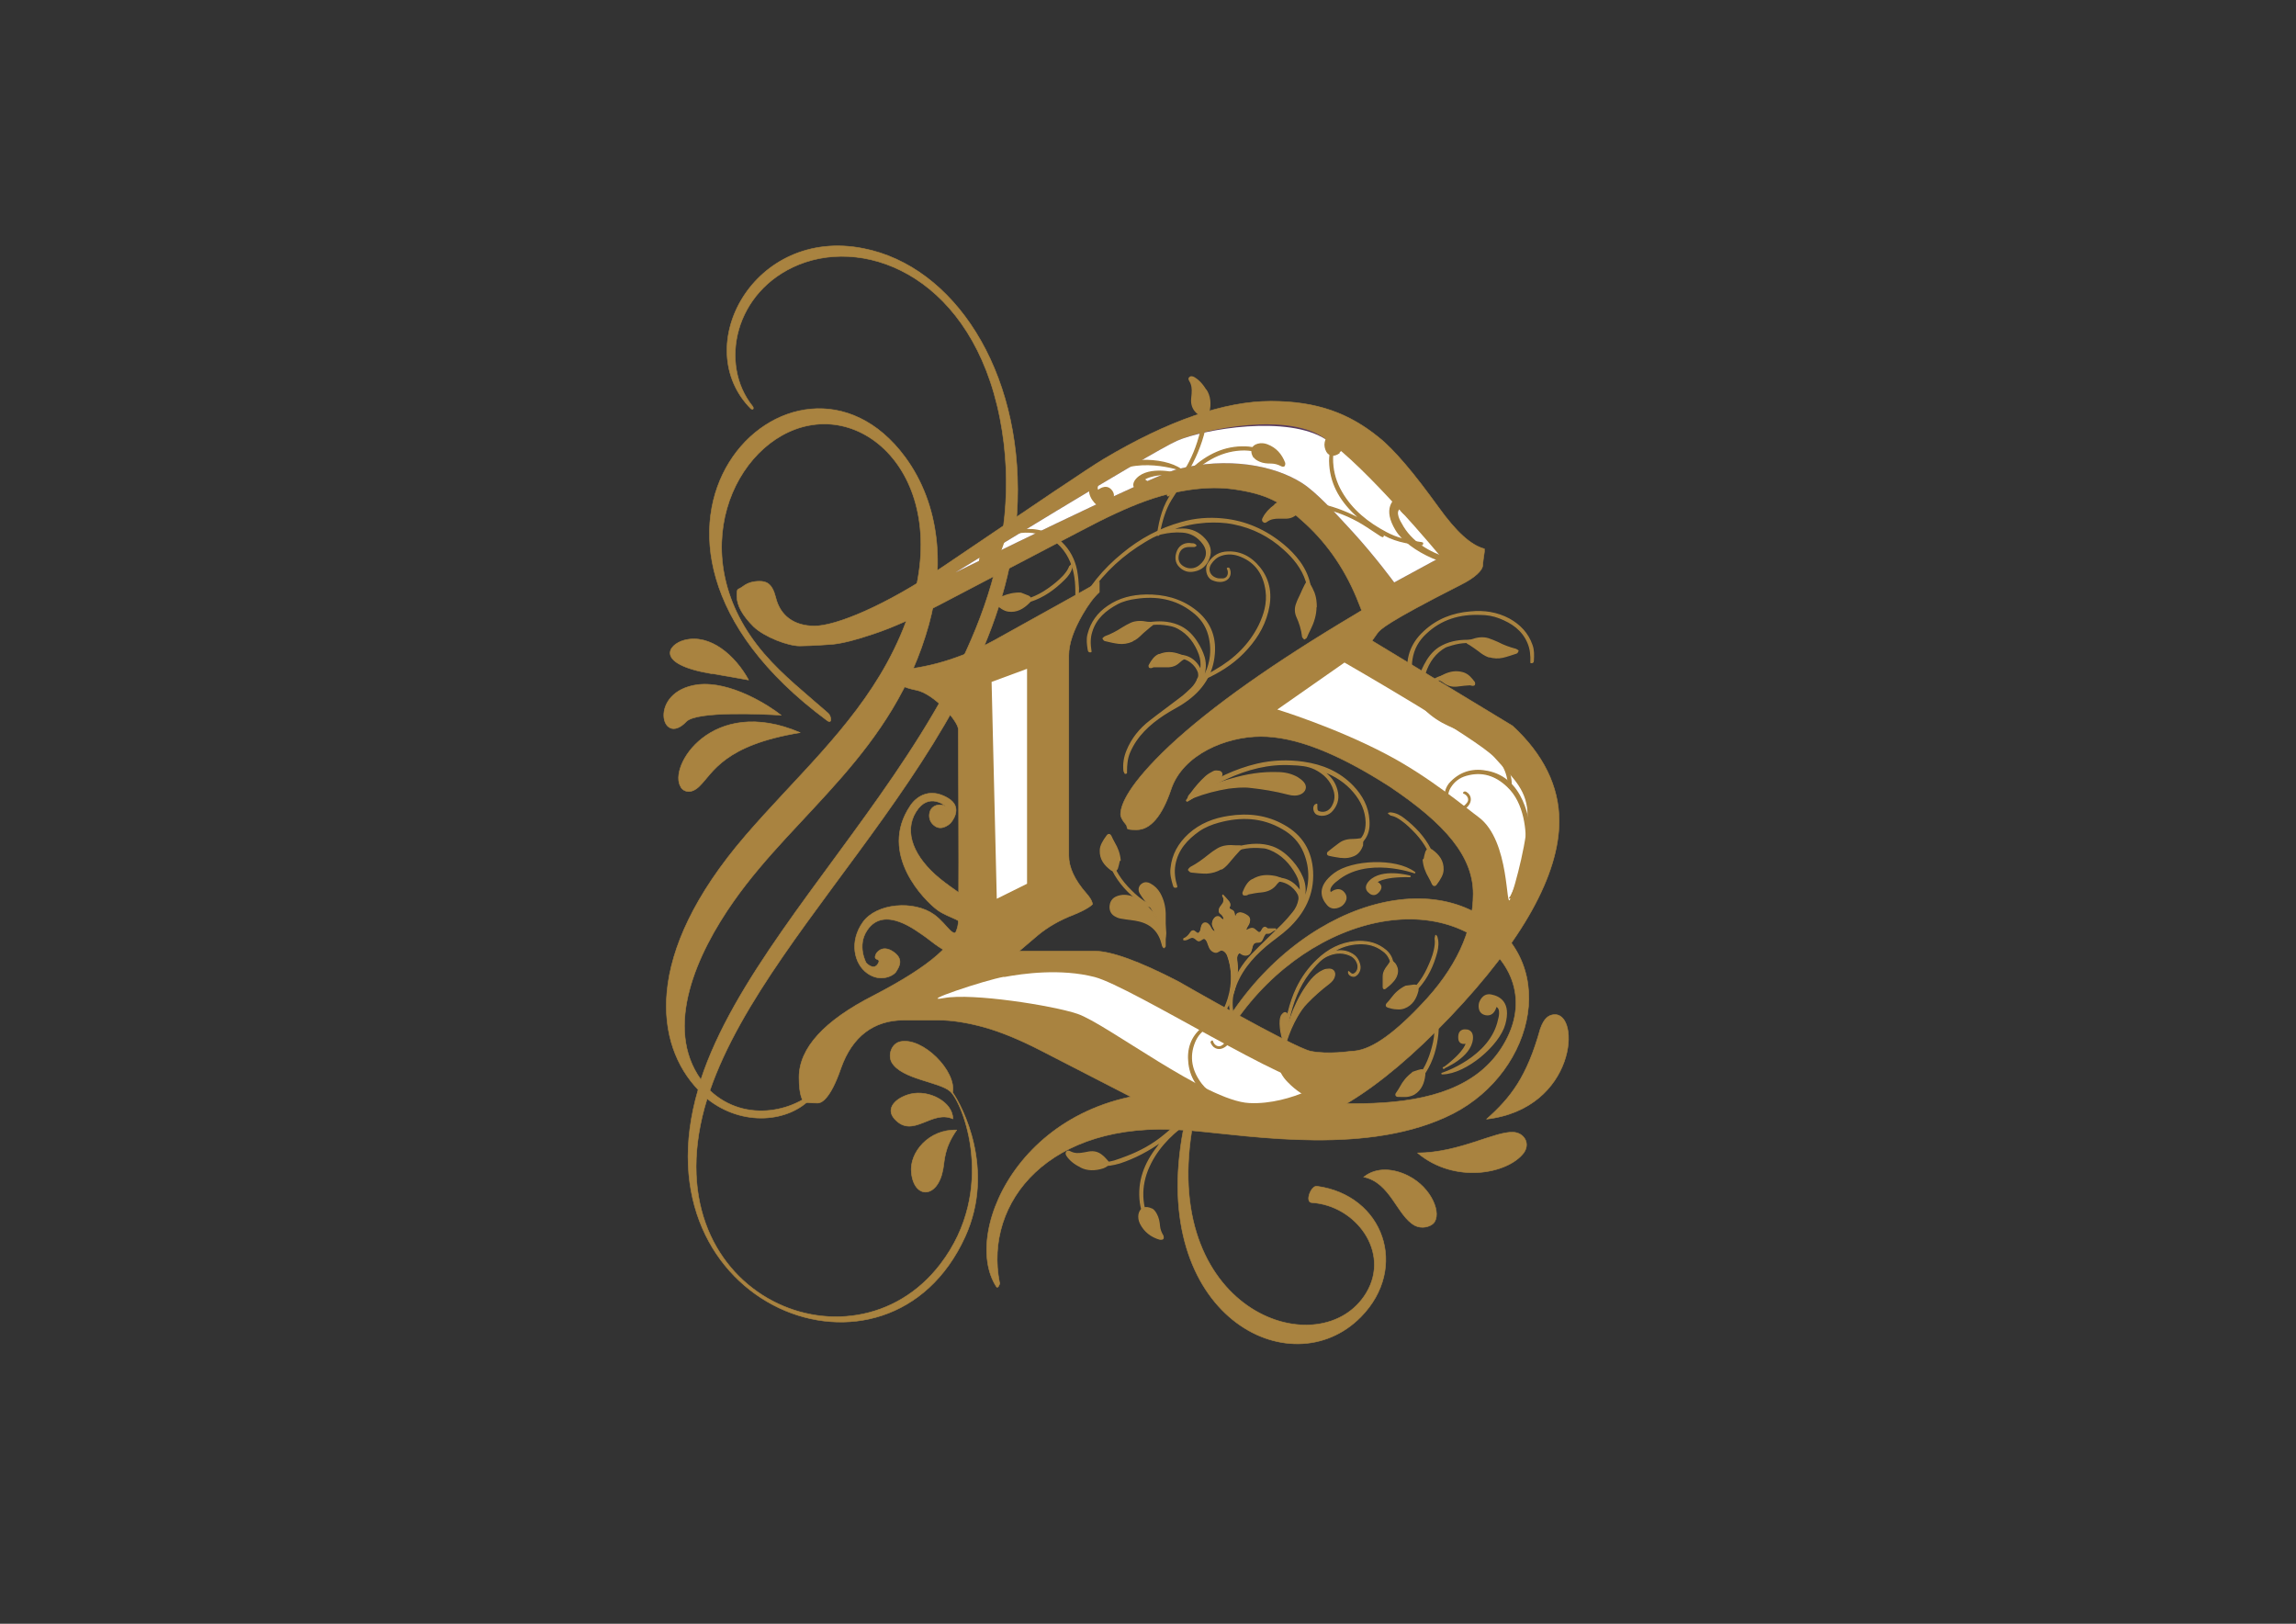 <svg xmlns="http://www.w3.org/2000/svg" id="Camada_1" version="1.1" viewBox="0 0 841.9 595.3">
  <rect x="0" y="0" width="841.9" height="595.3" fill="#333333" stroke="none"/>
  <!-- Generator: Adobe Illustrator 29.3.1, SVG Export Plug-In . SVG Version: 2.1.0 Build 151)  -->
  <defs>
    <style>
      .st0 {
        stroke-width: .5px;
      }

      .st0, .st1, .st2, .st3, .st4, .st5, .st6 {
        fill: #a98340;
        stroke: #a98340;
        stroke-linecap: round;
        stroke-linejoin: round;
      }

      .st7 {
        fill: #fff;
      }

      .st1 {
        stroke-width: .2px;
      }

      .st8 {
        fill: #583b5f;
      }

      .st2 {
        stroke-width: .7px;
      }

      .st3 {
        stroke-width: .6px;
      }

      .st4 {
        stroke-width: .5px;
      }

      .st5 {
        stroke-width: .4px;
      }

      .st6 {
        stroke-width: .6px;
      }
    </style>
  </defs>
  <g>
    <g>
      <path class="st1" d="M366.5,470.2c-5.8-29.5,18.2-59.5,67.4-55.9-12.9,68,39.4,94.6,65.1,68.5,17.7-18,8.3-44.6-16.1-47.9-2.2-.3-4.5,5.9-1.9,6,16.1,1,29,18.1,20,33.1-16.2,26.9-74.8,8-64-59.5,22.5,2,65.5,9.3,95.9-6.3,30.1-15.5,40.1-57.2,7.4-74-31.8-16.4-84.7,11-102.7,66.3-61.2-3.3-85.7,50.9-72.2,71.3.5.7,1.3-1.1,1.2-1.5ZM540.4,343.3c14.4,8.7,20.4,24,10.8,39.9-18.5,30.9-71.9,20.1-110.9,17.3,16.4-51,68.9-76.1,100.1-57.3Z"/>
      <path class="st1" d="M500,431.5c9.9,2,12.3,14.3,18.8,17.8,2.5,1.3,5.5.5,6.8-.8,3.2-3.3-.5-13-9.2-17.4-5.1-2.6-11.6-3.4-16.3.4Z"/>
      <path class="st1" d="M519.8,422.7c13.6,11.4,33,7.7,38.9,0,2.6-3.6,0-7.5-3.9-7.6-6.8-.3-19.7,7.5-35,7.6Z"/>
      <path class="st1" d="M564.8,377.2c-4.9,17.6-10.8,25.2-19.7,33.1,33-3.9,34.7-39.4,24.6-38.3-1.8.2-3.5,1.2-4.9,5.2Z"/>
    </g>
    <g>
      <path class="st1" d="M275.4,149.8c.7.7,1.1-.1.6-.8-12.5-15.5-6.7-42.4,16.9-52,25.7-10.4,63.8,5.5,73.8,56.5,19,97.3-86.1,170.4-109.7,242.3-13.7-19.1-1.6-46.1,12.1-65.5,23-32.7,58.5-54.4,71.5-101.4,5.7-20.7,4.3-43.6-8.7-61.3-40.2-54.5-122.2,27.3-28.7,96.5,2.1,1.6,1.6-1.6.5-2.6-8.1-7.1-16.5-13.7-23.5-21.8-30.8-35.8-11-78.4,16.3-83.7,28.9-5.7,58.6,32.4,28.8,87-13.3,24.3-34,42.5-51.9,63.3-38,44.1-33,76.9-17.4,93.2-23.3,79.6,69.7,115.8,97.9,53.9,11.2-24.6-1.1-48-4.6-52.9,1.5-7.8-11-20.4-19.2-18.6-3.2.7-4.6,4.9-3.1,7.6,3.6,6.2,17.5,7.1,21.4,10.6,4.6,4,17.4,36-3.6,63.4-32.8,42.8-107.7,10.6-85.5-60.7,12.8,10.3,30.2,8.8,38.5-.6,1.3-1.4,2.7-2.7,4-4.1.2-.2-.3-.8-.5-.6-8.5,10-27.9,14.7-41,2.3,22.3-64.7,110.1-130.4,112.8-216,1.5-48.1-23.3-86.2-56.5-92.7-40.2-8-63.9,36.1-41.2,58.8Z"/>
      <path class="st1" d="M249.7,288.7c1,1.5,3.7,2.6,6.8-.5,5-4.9,8.8-15,36.9-19.6-32.3-13.9-48.7,12.6-43.7,20Z"/>
      <path class="st1" d="M286.4,262.2c-4.4-3.5-18.5-12.6-30.5-11.2-18.4,2.4-13.5,23.4-4.2,13.5,4-3.9,28.2-2.7,34.8-2.3Z"/>
      <path class="st1" d="M260.9,246.9c11.5,2,11.8,2.1,13.6,2.4-4.8-8.8-14-17.1-23.6-14.6-6,1.6-10.9,8.8,10.1,12.3Z"/>
      <path class="st1" d="M349.4,410.2c0-6.2-8.8-10.8-15.6-9.1-5.2,1.3-9.3,5.2-5.8,9.1,6.7,7.5,13.6-3.5,21.4,0Z"/>
      <path class="st1" d="M334.2,430c1,9.7,9.7,9.5,11.6-1.4.6-3.1.3-7.6,5-14.3-10.2-.4-17.5,8.3-16.6,15.7Z"/>
    </g>
    <path class="st1" d="M451.9,414.6c-3.9,0-8.5-.7-13.6-2.2-5.3-1.5-11.2-3.9-17.8-7.3l-38.9-20c-7.6-3.9-14.6-6.8-20.7-8.5-6.2-1.7-11.8-2.6-16.6-2.6h-12.9c-11,0-18.9,6-23,17.5-4.1,12-7.5,12.9-8.5,12.9-3.5,0-4.8-.3-5.1-.4-.4-.4-1.8-2.1-1.8-9,0-10.7,9.2-20.8,27.3-30,21-10.9,30.8-19.5,31.1-27.1.2-6.1.2-29.8,0-68.4v-2.1c0-3-9-13.2-15.5-14.4-4-.8-6.9-2.1-8.6-3.8v-3.4c12.2-.6,24.7-4.2,37.2-11l19.8-11c6.2-3.4,12.4-6.9,18.8-10.5v3.8c-2,1.8-4,4.5-6.1,8.1-3.4,5.9-5.1,10.8-5.1,15.1v73.4c0,4.3,2.1,8.9,6.5,13.9,2.1,2.4,2.2,3.7,2.2,3.9,0,0,0,0,0,0,0,0-1.1,1.5-7,3.9-5,1.9-9.5,4.5-13.2,7.6l-6.7,5.7h27.7c6,0,16.3,3.7,30.6,11.1,0,0,42.3,24.3,48.6,25.6,6.3,1.3,14.8,0,14.8,0,6.5,0,14.7-5.4,25.6-16.9,12.8-13.3,19.2-27.1,19.2-40.8s-10.1-25.6-30.7-39.4c-19.2-12.3-34.6-18.3-47.2-18.3s-28.6,6.5-32.9,19.4c-3.3,9.8-7.6,14.8-12.6,14.8s-2.8-.6-4-2c-1.7-2-1.9-3.2-1.9-3.6,0-3.7,3.1-11.1,17.9-25.1,15.4-14.4,38.4-30.6,68.2-48.3l2.3-1.4-1-2.5c-4.5-11.7-11.2-21.6-19.7-29.4-8.4-7.8-14.3-10.9-26.5-12.6-12.2-1.7-25.5,1.9-32.2,4.4-6.4,2.3-14.4,6-23.8,11l-51.2,26.8c-9.6,5-17.9,8.7-24.6,10.9-6.5,2.2-11.2,3.4-15,3.8,0,0-7.9.6-12.1.6s-12.8-3.2-16.9-7.1c-4.1-4.1-6.1-7.8-6.1-11.1s.2-2.1,2.2-3.6c1.7-1.3,3.7-1.9,6.1-1.9s4.6.7,5.9,5.8c1.6,6.8,6.7,10.6,14.3,10.6s25.7-7.2,47.3-21.9c17-11.5,30.3-20.5,40.1-27.1,9.7-6.5,15.9-10.6,18.6-12.2,23.7-14.1,44.3-21.2,61.3-21.2s28.8,4.5,39.6,13.3c2.8,2.2,6,5.5,9.6,9.7,3.7,4.3,7.8,9.7,12.3,15.9,6.4,8.9,11.8,13.9,16.8,15.2,0,0,0,.2,0,.2,0,.3,0,.6,0,.9-.2,1.2-.3,2.1-.4,2.8-.1.9-.2,1.6-.2,2,0,2-2.9,4.7-8.1,7.3-27.8,14.1-29.5,16.4-30.5,17.7l-2,2.8,51.5,31.2c11.3,10.4,17.1,22.2,17.1,34.9,0,19.7-13.4,43.8-39.9,71.7-26.4,27.7-49.4,41.7-68.3,41.7h-11.5Z"/>
  </g>
  <path class="st8" d="M511.1,213.6l17.3-9.4s-31.4-34.4-42.1-43c-13-10.5-44.9-3.9-54.7.4-9.9,4.4-81.3,48.3-81.3,48.3,0,0,71.8-35.5,81.5-37.9,18.3-4.6,35.4-1.5,45.8,5.2,5.1,3.3,11.9,10.7,18.5,17.9,8.3,9.1,15.1,18.4,15.1,18.4Z"/>
  <g>
    <polygon class="st7" points="363.6 250 376.6 245.2 376.6 324 365.5 329.5 363.6 250"/>
    <path class="st7" d="M468.4,260.1l24.6-17.2s49.2,28.3,55,34.8c5.8,6.6,11.6,11.1,12.1,20,.4,8.9-4.5,26.9-6.3,31.8-1.8,4.9.1-21.2-11.6-29.9-4-2.9-18-14.8-33.9-23.1-19-10-40-16.4-40-16.4Z"/>
    <path class="st7" d="M368.2,358.2c7-1.3,20.7-3.2,33.2,0,13.6,3.6,73.3,41.5,80.9,39,7.6-2.5-8.5,8-24.2,7.2-15.7-.7-52.4-29.1-63-32.7-9.2-3.1-38.6-7.7-48.9-5.8-10.3,1.9,15-6.6,22-7.8Z"/>
    <path class="st7" d="M511.1,213.6l17.3-9.4s-28.2-33.9-42.1-43c-13.9-9.2-44.9-3.9-54.7.4-9.9,4.4-81.3,48.3-81.3,48.3,0,0,71.8-35.5,81.5-37.9,18.3-4.6,35.4-1.5,45.8,5.2,5.1,3.3,11.9,10.7,18.5,17.9,8.3,9.1,15.1,18.4,15.1,18.4Z"/>
  </g>
  <path class="st1" d="M321.3,349.6s2-3.5,6.2-.7c4.2,2.8,2,5.8,1.1,7.3-.9,1.5-5.7,4.1-10.6.6-4.9-3.5-6.6-11.7-1.6-18.7,5-7,18.7-8.1,26.1-2.8,5.4,3.9,6.8,9.5,9.7,5.2,2.2-3.3-4-3.6-8.5-6.9-4.5-3.3-21.9-20.5-9.9-38.2,0,0,4.8-8.1,13.8-2.8,6.1,3.6.9,9.2.9,9.2,0,0-2.9,2.9-5.6,1.1-2.7-1.8-2.4-4.8-1.5-6.2.9-1.4,3-2.2,5.4-1.1,0,0-6.2-5.5-10.9,2-4.7,7.5-.7,16.8,8.7,24.5,9.4,7.7,23.4,13.6,16.3,24.1-7.1,10.5-18.7-.8-21.7-2.8-3-2-14.9-11.7-21.2-2.4-3.9,5.7-.4,12-.4,12,0,0,2.7,3,4.3.4,1.6-2.6-2.2-.6-.6-3.8Z"/>
  <g>
    <path class="st0" d="M518,393.2c1-.3,1.9-.7,2.9-.9.8-.2,1.3.2,1.5,1.1,0,.2,0,.4,0,.6-.3,2.9-1.3,5.5-3.9,7.1-.7.4-1.7.7-2.6.8-1.1.1-2.2,0-3.3,0-.7,0-.9-.6-.5-1.1.5-.7,1-1.5,1.4-2.2,1.1-2.1,2.5-3.8,4.4-5.2Z"/>
    <path class="st0" d="M516.1,399c.5-.4.9-.9,1.4-1.3,3.6-3.3,5.9-7.4,7.3-12.1.7-2.3,1.3-4.7,1.4-7.2,0-1.4,0-2.8-.3-4.1,0-.1,0-.2,0-.3,0-.3,0-.6,0-.9.2.2.4.4.6.7.8,1.6.9,3.4.7,5.1-.5,5-1.8,9.8-4.6,14.2-1.4,2.3-3.3,4-5.4,5.6-.3.2-.6.3-.9.5,0,0,0-.2-.1-.2Z"/>
  </g>
  <g>
    <path class="st5" d="M472.4,375.5c.6-1.7,1.2-3.5,1.9-5.2,1.7-4,3.7-7.7,6.5-11.1,1.3-1.5,2.7-2.7,4.5-3.5.7-.3,1.4-.4,2.1-.4,1.5,0,2.3,1.1,1.9,2.6-.3,1.2-1.1,2-2,2.7-2.9,2.2-5.6,4.6-8.1,7.2-1.4,1.4-2.5,3.1-3.5,4.8-1.7,2.9-3,6-4,9.1-.1.4-.2.8-.3,1.2,0,.1-.1.2-.2.3-.1,0-.2-.2-.3-.3-.4-.4-.4-1-.5-1.5-.5-2-1-4-1-6.1,0-.8,0-1.7.3-2.5.1-.5.5-.9.9-1.3.4-.4,1.1-.3,1.3.2.2.4.4.9.4,1.4,0,.7,0,1.4,0,2.1,0,0,0,0,0,0Z"/>
    <path class="st5" d="M511.5,353.3c.9,1.3,1.2,2.6.7,4.1-.5,1.6-1.6,2.7-2.8,3.8-.5.4-1,.8-1.5,1.2-.1,0-.4.2-.5,0-.1,0-.2-.3-.2-.5,0-1.3,0-2.6,0-3.9,0-1.6.8-2.9,1.8-4.1.3-.4.5-.8.8-1.2.2-.4.5-.6.9-.2.3.3.6.6.8.8Z"/>
    <path class="st5" d="M488.5,349c.3,0,.7-.2,1-.2,2.2-.5,4.3-.2,6.2.9,1.6.9,2.5,2.3,2.9,4.1.4,1.6-.4,3.3-1.7,4-.8.4-2.2-.2-2.4-1.1,0-.1,0-.3,0-.5.3.3.5.4.7.6.6.5,1,.5,1.7,0,1.1-.9,1.4-2.5.7-4-.6-1.4-1.7-2.3-3.1-2.8-2.7-1-5.3-.7-7.9.5-2.1,1-3.6,2.7-5,4.3-4.3,4.8-6.8,10.5-8.4,16.6-.9,3.5-1.5,7-1.7,10.6,0,.6-.1,1.3-.2,1.9,0,0-.1,0-.2,0,0-.2-.1-.3-.1-.5,0-1.1,0-2.2,0-3.3.5-6.2,1.8-12.2,4.5-17.9,1.9-3.9,4.4-7.4,7.6-10.4,3.9-3.7,8.4-6.1,13.9-6.6,3.6-.3,7.1.3,10.1,2.4,1.5,1,2.7,2.3,3.3,4,.8,2.4.5,4.6-.9,6.7,0,0-.1.2-.2.2-.1,0-.3,0-.4.1,0-.1-.2-.3-.1-.4.2-.4.4-.9.6-1.3.7-1.9,1-3.8,0-5.6-.5-1.1-1.3-2-2.3-2.7-2.6-2-5.5-2.7-8.7-2.6-3.6.1-6.9,1.2-9.9,3.1Z"/>
  </g>
  <g>
    <path class="st0" d="M442.9,345.6c-.1-.3-.2-.5-.4-.8-1.3-2-2.1.5-3.2,0-.5-.2-.9-.8-1.4-1-1.3-.8-2.4,1-3.8.7,1-.4,1.8-1.1,2.4-2.1.3-.4.5-.9,1-.8.5,0,1,.7,1.5.9.7.2,1.2-.5,1.4-1.3.2-.7.2-1.6.7-2.1.5-.5,1.4-.4,2,.2.4.5.7,1.2,1.1,1.7.4.6,1,1.1,1.5.8,0-.8-.6-1.5-.9-2.3-.7-1.7,1.3-4.3,2.8-2.5.3.4,1,.8,1.3.3,0-.2,0-.3,0-.5-.1-.6-.5-1.2-.9-1.6-.2-.2-.5-.4-.7-.6-.3-.5-.2-1.2.2-1.7.3-.5.8-.9,1.1-1.5.5-.9.4-2.1-.2-2.9.6.7,1.2,1.4,1.8,2,.4.4.7.9.7,1.4,0,.4-.4.8-.3,1.3.2.6,1,.6,1.5,1.1.4.4.4,1,.5,1.6,0,.2.2.4.4.4.2,0,.3-.3.4-.5.2-.6.9-.8,1.5-.8.6,0,1.2.3,1.7.6.6.3,1.2.6,1.4,1.2.3.6,0,1.4-.2,2-.3.6-.8,1.2-1,1.9,0,.3,0,.6.2.7,0,0,.2,0,.2,0,.9-.4,1.5-.9,2.4-.6.5.1,1.8,1.7,2.2,1.4.5,0,.8-.6,1.1-1.1.3-.5.7-1,1.2-.7.2.1.4.4.7.5.2.1.4.1.6,0,.8,0,1.6,0,2.3,0-1.1,0-1.7,1.3-2.8,1.2-.2,0-.4,0-.5,0-.5,0-.7.6-1,1-.2.5-.5,1-.7,1.5-.6,1.2-1.7.5-2.6,1-1.6.7-.8,3.7-2.6,4.4-.8.3-1.7.1-2.5-.5-.1-.1-.3-.2-.4-.2-.2,0-.4,0-.5.2-1,1.1-.7,2.2-.5,3.5.3,2.6.1,7.1-2,12.8-1,2.8-3.5,6.8-2.3,4.1,1.4-3,4.1-10.9.9-19.6-.3-.7-.8-1.4-1.5-1.8-1.2-.6-1.4.1-2.4.5-.8.3-1.9-.3-2.5-1.2-.4-.6-.5-1.3-.8-1.9Z"/>
    <path class="st0" d="M452.5,341.1c0-1.3,0-3.2-1.1-4.2-2-1.9-1.1,2.3-.9,3.2.3,1.4.4,4.6,1.6,5.6,0,0,.2.1.3,0,0,0,0-.1.1-.2.3-1.4.2-3.1,0-4.5ZM451.1,345.2c-.4-1-.7-2-1.1-3-.4-1.2-1.3-3.9-3-3.7-1.9.2.4,2.8.9,3.4.4.5.9,1,1.3,1.6.2.4.3.9.6,1.3.2.4.5.8.9,1,0,0,.2,0,.3,0,.2,0,.2-.4,0-.6ZM456.1,339.4c.3-.4.6-.8.6-1.2,0-.6-.7-1.2-1.3-1.2-.3,0-.5.2-.7.4-.2.3-.3.7-.5,1.1-.7,1.9-.9,3.7-1,5.7,0,.4,0,1,.4,1.2,0,0,0,0,.1,0,.2,0,.2-.2.3-.3.4-2,.8-4.1,2.1-5.7ZM459,344.4c.3-.2.6-.4.9-.5.8-.3,1.2-.6.6-1.3-.6-.7-1.6-.7-2.4-.2-.1,0-.3.2-.4.3-.5.6-.6,1.3-.8,2-.2.7-.4,1.4-.8,2-.3.4-1,0-1.2.5-.2.5.5.7.8.8,1.3,0,1.8-1.5,2.3-2.4.2-.4.4-.8.8-1.1ZM445.5,345.3c0-.2-.2-.4-.2-.5,0-.2-.2-.4-.3-.7-.3-.8-.9-1.9-1.4-2.3-1-.7-2.9.1-1.7,1.3.3.3.8.5,1.1.7.6.5.9,1.2,1.2,1.8.4.7,1.8,2.1,2.7,1.3,1-.9-1.2-.9-1.5-1.6ZM453.1,358.7c.2-1.2.4-2.3.4-3.5,0-.7-.2-1.3-.2-1.9,0-.6,0-1.1-.3-1.7,0-.2-.3-.3-.4-.3,0,0,0,.1,0,.2,0,.2,0,.5,0,.7.1.8.2,1.6.2,2.5,0,1.3.2,2.6,0,3.9,0,.3,0,.6,0,.9.2-.1.3-.5.4-.8Z"/>
    <path class="st0" d="M459.3,343.2c.2,0,.4-.1.5-.2.2,0,.3-.2.4-.4-.2-.1-.5-.1-.8,0-.3.1-.7.4-.9.6-.4.4-.6,1-.9,1.5-.2.5-.4,1.1-.8,1.6-.3.5-.8.8-1.4,1,0,.1.2.2.4.1,1-.3,1.5-1.2,1.9-2.1.3-.7.7-1.8,1.5-2.1ZM453.9,343.7c.1-1.2.3-2.3.7-3.4.3-.7.6-1.4.9-2.1.1-.3.3-.6.2-.9-.5.2-.6.7-.9,1.1-.3.5-.4,1-.6,1.5-.3.9-.4,1.8-.5,2.7,0,.7-.2,1.3-.3,2,0,.1,0,.3.1.3.2-.4.2-.8.3-1.2ZM452.2,344.4c0-1.8-.7-3.5-.9-5.3,0-.3,0-1.9-.5-2.1-.5-.1,0,1.8,0,2.1.2,1,.3,2.1.5,3.1,0,.5.2,1,.3,1.5,0,.2.4,1.4.3,1.5.2-.2.2-.5.2-.8ZM447.5,339.3c-.1-.1-.2-.2-.4-.3-.4-.2-.5,0-.2.3,1.6,1.3,2.5,3.3,3.3,5.3,0,.2.2.5.5.5-.5-2.2-1.5-4.2-3.1-5.8ZM446.5,346.3c-.7-.2-1.2-.8-1.5-1.4-.4-.6-.6-1.3-1-1.8-.4-.5-1.1-1.1-1.8-1,0,0,0,0,0,0,0,0,0,.1,0,.2.3.2.6.3.9.5.3.2.5.5.7.8.5.8,1,1.5,1.6,2.3.3.4.8.9,1.3.8,0,0,0,0,.1,0,0,0,0-.2-.2-.2ZM453.2,356.6c0-.6,0-1.2,0-1.7,0-1,0-2.2-.5-3.1,0,0-.1.1,0,.2,0,.5.2,1,.3,1.5,0,.5.1,1,.1,1.5,0,1,0,2.1-.2,3.1,0,.1,0,.3.1.3.1,0,.2-1.6.2-1.7Z"/>
    <path class="st0" d="M459.4,342.9c0-.2-.3-.3-.5-.2-.2,0-.3.3-.2.5,0,.2.3.3.5.2.2,0,.3-.3.2-.5ZM453.7,343.8c0,0-.1.1,0,.2,0,0,.1.1.2,0,0,0,.1-.1,0-.2,0,0-.1-.1-.2,0ZM451.9,343.5c0,0-.1.1,0,.2,0,0,.1.1.2,0,0,0,.1-.1,0-.2,0,0-.1-.1-.2,0ZM449.9,343.7c0,0-.1.1,0,.2,0,0,.1.1.2,0,0,0,.1-.1,0-.2,0,0-.1-.1-.2,0ZM445.9,345.8c0,0-.1.1,0,.2,0,0,.1.1.2,0,0,0,.1-.1,0-.2,0,0-.1-.1-.2,0ZM456.6,347c0,0-.1-.1-.2,0,0,0-.1.1,0,.2,0,0,.1.1.2,0,0,0,.1-.1,0-.2ZM443.9,342.5c0-.2-.3-.3-.5-.2-.2,0-.3.3-.2.5,0,.2.3.3.5.2.2,0,.3-.3.2-.5ZM448.1,339.8c0-.2-.3-.3-.5-.2-.2,0-.3.3-.2.5,0,.2.3.3.5.2.2,0,.3-.3.2-.5ZM451.5,338.4c0-.2-.3-.3-.5-.2-.2,0-.3.3-.2.5,0,.2.3.3.5.2.2,0,.3-.3.2-.5ZM455.4,338.6c0-.2-.3-.3-.5-.2-.2,0-.3.3-.2.5,0,.2.3.3.5.2.2,0,.3-.3.2-.5ZM457.9,345.1c0-.1-.2-.2-.3-.1-.1,0-.2.2-.1.3,0,.1.2.2.3.1.1,0,.2-.2.1-.3ZM454.3,341.1c0-.1-.2-.2-.3-.1-.1,0-.2.2-.1.3s.2.2.3.1c.1,0,.2-.2.1-.3ZM451.6,341c0-.1-.2-.2-.3-.1-.1,0-.2.2-.1.3,0,.1.2.2.3.1.1,0,.2-.2.1-.3ZM445,344.4c0-.1-.2-.2-.3-.1-.1,0-.2.2-.1.3,0,.1.2.2.3.1.1,0,.2-.2.1-.3ZM449.2,341.8c0-.1-.2-.2-.3-.1-.1,0-.2.2-.1.3,0,.1.2.2.3.1.1,0,.2-.2.1-.3Z"/>
    <path class="st0" d="M451.6,365.5c.7-2,1.2-3.8,1.6-5.5-1.7,1.6-.2-3.5-1.4-8.3-.3-1.1.7-2.4,1.6-.8,0-.6.2-1.2.7-1.7.1-.1.3-.3.5-.2.1,0,.3.1.4.2.8.6,1.7.8,2.5.5,1.9-.7,1-3.6,2.6-4.4.9-.4,2,.2,2.6-1l.7-1.5c.2-.5.5-1,1-1,.2,0,.3,0,.5,0,1.1,0,1.7-1.3,2.8-1.2-.8,0-1.6,0-2.3,0-.2,0-.4,0-.6,0-.2-.1-.4-.4-.7-.5-.5-.3-1,.2-1.2.7-.3.5-.5,1.1-1.1,1.1-.4.3-1.8-1.3-2.2-1.4-.9-.3-1.5.2-2.4.6,0,0-.2,0-.2,0-.3,0-.3-.4-.2-.7.2-.7.6-1.3,1-1.9.3-.6.5-1.4.2-2-.3-.6-.9-.9-1.4-1.2-.5-.3-1.1-.5-1.7-.6-.6,0-1.3.2-1.5.8,0,.2-.2.5-.4.5-.2,0-.3-.2-.4-.4-.1-.5-.1-1.2-.5-1.6-.5-.4-1.3-.5-1.5-1.1-.1-.4.3-.8.3-1.3,0-.5-.3-1-.7-1.4-.6-.7-1.2-1.4-1.8-2,.6.8.6,2,.2,2.9-.3.5-.8,1-1.1,1.5-.3.5-.5,1.2-.2,1.7.2.3.5.4.7.6.5.4.8,1,.9,1.6,0,.2,0,.4,0,.5-.3.5-1,0-1.3-.3-1.4-1.8-3.4.8-2.8,2.5.3.8.9,1.5.9,2.3-.4.3-1.1-.2-1.5-.8-.4-.6-.6-1.3-1.1-1.7-.6-.7-1.5-.8-2-.2-.5.5-.5,1.4-.7,2.1-.2.7-.7,1.5-1.4,1.3-.5-.2-1-.9-1.5-.9-.5,0-.7.4-1,.8-.6.9-1.4,1.7-2.4,2.1,1.4.3,2.5-1.5,3.8-.7.5.3.9.9,1.4,1,1.2.4,2-2,3.2,0,.2.2.3.5.4.8.3.6.4,1.3.8,1.9.6,1,1.7,1.5,2.5,1.2,1.1-.4,1.2-1.1,2.4-.5.7.3,1.3,1.1,1.5,1.8,3.2,8.8.5,16.6-.9,19.6-1.2,2.7,1.3-1.4,2.3-4.1ZM453.5,348.5s0,0-.1.1c0,0-.1.2-.2.3-.6.8-1.8.4-2.5-.2-.7-.6-1.4-1.5-2.3-1.6-1.1-.1-2.2.8-3.2.4-1.3-.5-1.2-2.4-2.3-3.3-.7-.6-2.2-1.2-2.1-2.3,0-.6.3-1.1.7-1.5,1.7-1.3,2.7,1.9,4,2.4,2.1.7-.3-4.2-.1-4.6.2-.4.5-.6.9-.7.2,0,.4-.2.6-.2.3,0,.5.3.7.5.3.2.6.4.9.5.2,0,.4,0,.5,0,.1,0,.2-.2.2-.4.2-.8,0-1.8.1-2.5,0-.3.3-.5.5-.6.2,0,.4,0,.6,0,1.3.2,1.5,1.3,1.7,2.3,0,.2,0,.3.2.4.3.3.8,0,1-.5.2-.4.2-.9.5-1.2.4-.5,1.1-.4,1.7-.3.6.2,1.3.4,1.6,1,.6.9,0,2.1-.7,3-.4.7-1.6,2.7,0,2.9.3,0,.6-.1.8-.3.4-.5.3-.9,1.1-1.1.5-.1,1.1,0,1.6.3.7.3,1.2.9,1.7,1.5.2.2.4.5.4.8,0,.6-.9.6-1.5.7-.7,0-1.3.5-1.7,1.1-.4.6-.5,1.3-.8,1.9-.3.6-.8,1.3-1.5,1.3-.5,0-1-.3-1.5-.5-.5-.2-1.1-.3-1.5.1ZM451.9,347.5c.2-.1.3,0,.6,0,.2,0,.5.1.6,0-.3-.5-1.9-1.3-2.7-1.1-.1,0-.2,0-.3.1-.1.1-.1.4,0,.6.3.7,1,1.2,1.7,1.5.3.2.6.3.8,0,.4-.5-.4-.8-.6-1.1Z"/>
  </g>
  <g>
    <path class="st3" d="M447.8,318.4c-1.7,1-3.5,1.5-5.4,1.6-1.9,0-3.8-.2-5.6-.4-.3,0-.6-.4-.9-.7.2-.3.4-.6.7-.8,2.3-1.2,4.4-2.7,6.5-4.4,1.1-.9,2.2-1.7,3.4-2.4,2-1.2,4.3-1.3,6.5-1.1.5,0,1,0,1.5,0,.2,0,.5.1.6.3,0,.1,0,.4-.1.6-.2.3-.6.5-.8.8-1,1.1-2,2.2-2.9,3.3-1,1.2-2,2.5-3.4,3.3Z"/>
    <path class="st3" d="M459.3,322.6c2.8-1.7,5.4-1.7,8.1-1.2.7.1,1.4.4,2,.6.4.1.7.3,0,.7-.7.5-1.3,1.1-1.8,1.8-1.4,1.6-3.2,2.2-5.2,2.4-1.5.1-3,.4-4.5.7-.3,0-.6.4-1,.4-.2,0-.6,0-.8,0-.2-.2-.3-.6-.2-.8.8-2,1.8-3.8,3.3-4.6Z"/>
    <path class="st3" d="M451.9,372.1c-.2-.3-.4-.5-.5-.8-.7-2.8-.6-5.6.2-8.4,1.4-5.1,4.1-9.4,7.7-13.1,3.6-3.7,7.4-7.2,11-10.8,1.3-1.3,2.6-2.8,3.8-4.3,1.2-1.4,2-3.1,2.3-4.9.1-.6,0-1.4-.3-2-1.4-2.8-5.1-5.6-9.5-4.8-2.3.4-4.4,1-6.6,1.9-.2,0-.4.1-.6.2,0,0,0-.1-.1-.2.2-.2.4-.4.6-.5,2-.7,4-1.5,6-2,4.4-1.1,8.2.5,10.7,4.3,0,0,.1.1.3.4,0-.4,0-.6,0-.9,0-2-.4-3.8-1.4-5.6-2.3-4.2-5.4-7.5-9.9-9.3-.8-.3-1.7-.6-2.6-.6-4.2-.4-8.2,0-12,2-1.8,1-3.6,1.9-5.4,2.9-.3.1-.6.2-.9.3,0,0,0-.1-.1-.2.2-.2.3-.4.5-.5,3-1.9,6-4,9.6-4.8,3.9-.9,7.9-1.2,11.9.2,3,1.1,5.3,3.1,7.3,5.4,1.5,1.7,2.7,3.6,3.6,5.7,1.2,2.8,1.2,5.6.4,8.5-.1.3-.2.7-.2,1.1.1-.2.2-.4.3-.6,2.5-6,2.8-12.1.3-18.2-1.6-3.9-4.4-6.8-8-8.8-7.4-4.3-15.3-4.6-23.4-2.4-2.6.7-5.1,1.7-7.3,3.2-4.4,3.1-7.9,6.9-8.9,12.5-.5,2.8-.1,5.4.7,8,0,0,0,0,0,.1-.6.2-.9.1-1-.5-.6-2-1.2-4.1-.9-6.3.5-5,2.8-9,6.5-12.4,4.2-3.8,9.2-5.7,14.6-6.5,7.1-1.1,13.9-.3,20.2,3.3,6.6,3.7,10,9.4,10.4,16.9.4,8.4-3.1,15.1-9.1,20.7-2.5,2.3-5.4,4.2-8,6.4-5.4,4.6-9.8,9.9-11.8,16.8-.8,2.6-.7,5.3-.3,8,0,.2,0,.4,0,.6,0,0-.2,0-.3.1Z"/>
  </g>
  <g>
    <path class="st6" d="M517,321.3s-10.3-2.9-14.8,1.9c-2.3,2.5-.1,3.9-.1,3.9,0,0,1.7,2,3.6-.5,1.6-2.1-.8-3.1-1.1-3.1-.3,0,0,0,0,0,0,0,1.7-2.4,12.4-2.2Z"/>
    <path class="st6" d="M518.7,319.9s-17.6-6.4-28.6,2.9c0,0-3.8,2.6-2.2,4.7,0,0,2.8-2.6,4.8-.2,2.1,2.4-.8,4.6-.8,4.6,0,0-3,2.2-5.1-.3-2.1-2.4-3.8-6.5,2.6-11.3,6.4-4.8,22.3-5.5,29.1-.5Z"/>
  </g>
  <g>
    <path class="st6" d="M529.3,391.5s9.9-4,10.5-10.6c.3-3.4-2.3-3.2-2.3-3.2,0,0-2.6-.5-2.5,2.7,0,2.7,2.5,2,2.8,1.8.2-.2,0,0,0,0,0,0,.1,3-8.4,9.4Z"/>
    <path class="st6" d="M528.8,393.6s17.9-5.7,20.8-19.8c0,0,1.4-4.4-1.1-5,0,0-.6,3.7-3.7,3.1-3.1-.6-2.2-4.1-2.2-4.1,0,0,1-3.6,4.2-2.9,3.1.6,7,2.8,4.9,10.5-2.1,7.7-14.2,18-22.7,18.2Z"/>
  </g>
  <g>
    <path class="st0" d="M482.5,222.5c0,2.9-.9,5.7-2.2,8.3-.5.9-.9,1.9-1.3,2.8-.1.3-.5.4-.7.6-.2-.2-.5-.5-.6-.7-.3-2.7-1.1-5.2-2.2-7.6-.6-1.5-.6-3.1,0-4.6.4-1.2,1-2.3,1.5-3.4.5-1.2,1.1-2.4,1.7-3.6.4-.9.9-1,1.4-.2.7,1,1.2,2.1,1.7,3.3.6,1.6.8,3.4.8,5.1Z"/>
    <path class="st0" d="M359.1,206.6c.2-1.4.3-2.7.6-4.1.4-1.8,1.5-3.2,3.3-3.9,1.3-.6,2.8-.9,4.2-1.2.7-.2,1.2.4.9,1.1-.6,1.6-1.1,3.2-1.7,4.7-.6,1.4-1.6,2.5-2.8,3.4-.5.3-1.1.6-1.5,1-.5.5-.9,1.2-1.4,1.7-.2.3-.5.6-.8.6-.5,0-.6-.4-.6-.8,0-.8,0-1.7,0-2.5,0,0,0,0-.1,0Z"/>
    <path class="st0" d="M392.6,232.5c.3-1.3.6-2.5.8-3.8.4-2.3.8-4.7,1-7,.2-2.3.2-4.7.1-7-.2-4.1-1.1-8-3.3-11.6-2.6-4.2-6.3-6.7-11.2-7.7-3.8-.8-7.4-.3-10.9,1.3-2.3,1.1-4,3-5.4,5.2-.1.2-.2.4-.3.6,0,0-.1,0-.2-.1.2-.3.3-.7.5-1,2.5-4.1,6-6.6,10.8-7.1,5.5-.6,10.6.7,14.7,4.6,2.9,2.8,4.7,6.2,5.5,10.2.4,2.1.6,4.4.7,6.5,0,2.8-.2,5.6-.4,8.4,0-.1.2-.2.2-.3,3.8-8.2,9.5-15,16.5-20.7,6.4-5.3,13.6-9.2,21.6-11.4,4.9-1.4,9.9-1.8,15-1.3,8.4.8,15.8,4.1,22.3,9.5,2.2,1.8,4.2,3.9,5.9,6.2,2.1,2.9,3.5,6.1,4,9.6.4,2.9.4,5.8,0,8.7-.1.7-.2,1.4-.3,2.1,0,.2-.1.4-.2.6,0,0-.1,0-.2,0,0-.8.2-1.5.2-2.3,0-2,.2-4,0-6-.2-1.9-.5-3.9-1-5.7-1.5-4.7-4.6-8.5-8.2-11.7-5.3-4.8-11.4-7.9-18.4-9.3-3.4-.7-6.8-.8-10.2-.6-4.2.3-8.2,1.1-12.1,2.5-.2,0-.5.2-.7.3,1.5,0,2.9-.2,4.3-.2,3.2,0,5.9,1.3,8,3.6,1.8,2,2.6,4.3,1.6,6.9-.9,2.6-2.7,4.3-5.5,4.8-1.9.4-3.6-.1-5-1.4-1.8-1.6-1.9-3.9-.9-6.1.9-1.9,2.9-2.8,5-2.4.4,0,.8,0,1.1.2.2,0,.3.3.5.4-.2.1-.4.3-.6.3-.6,0-1.3,0-1.9,0-2,0-3.4,1-3.9,2.8-.6,2.1.1,3.8,1.9,4.8,1.9,1.1,4.2.9,5.9-.5,2.6-2.1,3.5-5.1,1.3-8.1-1.9-2.6-4.5-4.1-7.7-4.3-2.6-.2-5.2.1-7.8.7-2.1.5-4,1.7-5.9,2.8-8,4.8-14.8,10.9-20,18.6-1.9,2.9-3.7,5.9-5,9.1-.5,1.3-.7,2.8-1.1,4.2,0,.3,0,.7-.5.8,0,0-.1.2-.2.4-.1.3-.3.5-.4.8,0,0-.1,0-.2,0Z"/>
  </g>
  <g>
    <path class="st2" d="M540.8,204.9s-11.9-1.3-14.6-8.2c-1.4-3.6,1.5-4.1,1.5-4.1,0,0,2.6-1.3,3.5,2.1.8,2.9-2.1,2.9-2.4,2.7-.3-.2,0,0,0,0,0,0,.8,3.3,12,7.5Z"/>
    <path class="st2" d="M542,206.9s-21-.7-28.4-15c0,0-2.8-4.3-.3-5.7,0,0,1.8,3.9,5,2.2,3.2-1.7,1.1-5.1,1.1-5.1,0,0-2.2-3.5-5.4-1.9-3.2,1.7-6.6,5.2-2,12.8,4.6,7.7,20.8,15.1,30.1,12.7Z"/>
    <path class="st2" d="M534.6,210.7s-7.3-2.8-11.9-.2c-2.5,1.4.1,2.4.1,2.4,0,0,1.8-1.1,3,1.4s-1.3,3.5-2.6,4c-1.3.6-4,.6-5-3.3-1-3.9,2.2-5.5,4.6-6.5,2.5-.9,7.5-1.1,11.7,2.2Z"/>
  </g>
  <path class="st0" d="M424.3,336.5c-.1-.2-.2-.4-.3-.6-1.1-2-2.4-3.9-3.9-5.6-.7-.9-1.4-1.9-2-2.9-.7-1.3-.3-2.6.8-3.3.9-.6,1.9-.5,2.8,0,1.5.8,2.7,2,3.5,3.4,1.3,2.3,1.9,4.7,2,7.4,0,1.2,0,2.5,0,3.8,0,1.1.2,2.3.2,3.4,0,.7-.1,1.4-.2,2.2,0,.3,0,.6,0,1,0,.5,0,1.1,0,1.6,0,.2-.3.3-.4.5-.1-.1-.3-.3-.4-.5-.1-.2-.2-.5-.2-.7-1.1-4.6-3.9-7.5-8.5-8.6-2-.5-4.2-.6-6.3-1-.8-.1-1.5-.3-2.2-.7-1.5-.7-2.2-2-2.1-3.6.1-1.6.9-2.9,2.5-3.5,1.8-.7,3.7-.6,5.4,0,3.1,1.1,5.6,3.2,7.6,5.7.5.7,1,1.3,1.5,2,0,0,0,0,0,0Z"/>
  <g>
    <path class="st0" d="M415.2,235c-1.6.7-3.3,1-5,.8-1.7-.2-3.3-.6-5-1-.3,0-.5-.5-.7-.7.2-.2.5-.5.7-.6,2.2-.8,4.3-1.9,6.3-3.2,1.1-.7,2.2-1.3,3.3-1.8,1.9-.8,4-.7,6-.3.4,0,.9,0,1.3.2.2,0,.4.2.5.3,0,.1,0,.4-.2.5-.3.2-.6.4-.8.6-1,.9-2.1,1.7-3,2.6-1,1-2.1,2-3.4,2.5Z"/>
    <path class="st0" d="M425,240.1c2.7-1.2,5.1-.9,7.4-.1.6.2,1.2.5,1.7.8.3.2.5.4,0,.7-.7.3-1.3.9-1.9,1.4-1.4,1.3-3.1,1.6-5,1.5-1.4,0-2.7,0-4.1,0-.3,0-.6.2-.9.3-.2,0-.6,0-.7-.1-.1-.2-.2-.6,0-.8.9-1.7,2-3.2,3.5-3.8Z"/>
    <path class="st0" d="M412.6,283.5c-.1-.3-.3-.5-.4-.8-.3-2.6.1-5.1,1.1-7.5,1.8-4.4,4.7-8,8.5-10.9,3.7-2.9,7.5-5.6,11.1-8.4,1.4-1,2.6-2.2,3.9-3.4,1.2-1.1,2.1-2.6,2.7-4.2.2-.5.1-1.3,0-1.8-.9-2.7-3.9-5.6-8-5.4-2.1,0-4.1.4-6.1.9-.2,0-.4,0-.6,0,0,0,0-.1,0-.2.2-.1.4-.3.6-.4,1.9-.4,3.7-.9,5.6-1.1,4.1-.4,7.3,1.4,9.1,5.1,0,0,0,.1.2.4,0-.3.1-.6.1-.8.2-1.8,0-3.5-.6-5.2-1.5-4-3.9-7.4-7.8-9.5-.7-.4-1.5-.7-2.3-.9-3.7-.8-7.3-1-10.9.4-1.7.7-3.4,1.3-5.1,2-.3,0-.5.1-.8.2,0,0,0-.1-.1-.2.2-.1.3-.3.5-.4,2.9-1.3,5.9-2.9,9.1-3.2,3.6-.4,7.2-.1,10.6,1.6,2.5,1.3,4.4,3.3,5.9,5.7,1.1,1.7,2,3.5,2.6,5.5.7,2.6.5,5.2-.6,7.7-.1.3-.3.6-.3,1,.1-.2.2-.3.3-.5,3-5.1,3.9-10.5,2.4-16.3-1-3.7-3.1-6.6-6.1-8.8-6.1-4.7-13.1-5.9-20.6-4.8-2.4.3-4.8.9-6.9,2-4.3,2.3-7.9,5.3-9.4,10.2-.8,2.4-.7,4.8-.3,7.3,0,0,0,0,0,.1-.5.1-.8,0-.9-.6-.3-1.9-.6-3.8-.1-5.7,1.1-4.4,3.6-7.8,7.3-10.3,4.2-2.9,8.9-4,13.9-4.1,6.5-.1,12.5,1.4,17.7,5.3,5.5,4.1,7.9,9.6,7.3,16.3-.6,7.5-4.5,13.2-10.6,17.4-2.5,1.8-5.4,3.1-7.9,4.8-5.3,3.5-9.9,7.7-12.5,13.7-1,2.3-1.2,4.7-1.2,7.2,0,.2,0,.4,0,.5,0,0-.2,0-.2,0Z"/>
  </g>
  <g>
    <path class="st0" d="M546,240.7c1.7.5,3.4.6,5.1.2,1.7-.4,3.3-1,4.9-1.5.3,0,.4-.5.6-.8-.3-.2-.5-.4-.8-.5-2.3-.6-4.5-1.4-6.6-2.5-1.1-.5-2.3-1-3.5-1.4-2-.6-4-.3-6,.4-.4.1-.9.2-1.3.3-.2,0-.4.2-.5.4,0,.1.1.4.2.5.3.2.6.3.9.5,1.1.7,2.2,1.5,3.3,2.3,1.1.9,2.3,1.7,3.7,2.2Z"/>
    <path class="st0" d="M536.8,246.8c-2.8-.9-5.1-.4-7.4.7-.6.3-1.1.6-1.7,1-.3.2-.5.4.1.7.7.3,1.4.7,2,1.2,1.6,1.1,3.3,1.3,5.1,1,1.3-.2,2.7-.3,4.1-.4.3,0,.6.2.9.2.2,0,.6,0,.7-.2.1-.2.1-.6,0-.8-1.1-1.5-2.3-2.9-3.9-3.4Z"/>
    <path class="st0" d="M553.8,288.7c0-.3.3-.6.3-.9,0-2.6-.7-5.1-1.9-7.4-2.3-4.2-5.6-7.4-9.6-9.9-4-2.4-8-4.8-12-7.2-1.5-.9-2.9-1.9-4.2-3-1.4-1-2.4-2.3-3.1-3.9-.2-.5-.2-1.2-.1-1.8.6-2.7,3.3-6,7.3-6.2,2.1-.1,4.1,0,6.2.3.2,0,.4,0,.6,0,0,0,0-.1,0-.2-.2-.1-.4-.3-.6-.3-1.9-.2-3.8-.5-5.7-.5-4.1,0-7.1,2.2-8.5,6.1,0,0,0,.1-.2.4-.1-.3-.2-.5-.2-.8-.4-1.7-.4-3.5,0-5.2,1.1-4.2,3.1-7.8,6.7-10.3.7-.5,1.4-.9,2.2-1.1,3.6-1.2,7.2-1.8,10.9-.8,1.8.5,3.5.9,5.3,1.4.3,0,.6,0,.8.1,0,0,0-.1,0-.2-.2-.1-.3-.3-.5-.3-3.1-1-6.1-2.2-9.4-2.2-3.7,0-7.2.7-10.4,2.7-2.4,1.6-4,3.8-5.3,6.3-1,1.8-1.6,3.7-2,5.7-.4,2.7,0,5.2,1.4,7.5.2.3.3.6.4.9-.1-.1-.3-.3-.4-.4-3.5-4.7-5-10-4.1-15.9.6-3.8,2.4-6.9,5.1-9.4,5.6-5.3,12.4-7.3,20-7,2.4,0,4.8.4,7.1,1.3,4.6,1.8,8.4,4.4,10.4,9.1,1,2.3,1.2,4.7,1.1,7.2,0,0,0,0,0,.1.5,0,.8,0,.8-.7.1-1.9.2-3.8-.5-5.7-1.5-4.3-4.4-7.3-8.3-9.5-4.5-2.4-9.3-3.1-14.2-2.6-6.4.5-12.2,2.7-17,7.2-5,4.6-6.8,10.3-5.6,17,1.4,7.4,5.9,12.6,12.4,16.2,2.7,1.5,5.7,2.5,8.4,3.9,5.7,2.9,10.7,6.6,13.9,12.3,1.2,2.2,1.7,4.5,2,7,0,.2,0,.4,0,.5,0,0,.2,0,.3,0Z"/>
  </g>
  <g>
    <path class="st0" d="M444.8,287.8c2.3-.7,4.6-1.6,6.9-2.2,5.5-1.6,11-2.5,16.7-2.3,2.5,0,5,.5,7.3,1.8.8.5,1.6,1.1,2.2,1.8,1.3,1.5.7,3.3-1.1,4.1-1.4.6-2.9.5-4.4.1-4.6-1.2-9.3-2-14.1-2.5-2.6-.3-5.3,0-7.9.3-4.3.7-8.6,1.8-12.7,3.4-.5.2-1,.5-1.5.7-.1,0-.3,0-.5,0,0-.2,0-.4,0-.5.1-.7.7-1.2,1.1-1.7,1.6-2.2,3.4-4.3,5.4-6.1.8-.7,1.8-1.3,2.8-1.8.6-.3,1.3-.2,2-.1.8.1,1.2.8.9,1.6-.3.6-.7,1.2-1.1,1.6-.7.6-1.5,1.1-2.2,1.7,0,0,0,0,0,0Z"/>
    <path class="st0" d="M499.6,309.8c-.7,2-1.8,3.4-3.6,4-2,.8-4.1.6-6.2.2-.8-.1-1.6-.3-2.5-.5-.2,0-.5-.3-.5-.5,0-.2.1-.5.3-.6,1.3-1.1,2.7-2.1,4-3.1,1.7-1.3,3.6-1.5,5.6-1.5.6,0,1.3-.1,1.9-.2.6-.1,1,0,1,.8,0,.6,0,1.1-.1,1.5Z"/>
    <path class="st0" d="M485.1,282.7c.4.3.7.6,1.1.9,2.3,1.9,3.7,4.2,4.2,7.1.4,2.4-.3,4.5-1.8,6.3-1.3,1.7-3.7,2.3-5.6,1.5-1.1-.5-1.6-2.4-.8-3.3.1-.1.3-.2.6-.3,0,.5,0,.8,0,1.2,0,1.1.3,1.5,1.4,1.7,1.9.4,3.7-.6,4.6-2.6.9-1.8,1-3.6.4-5.5-1.1-3.6-3.6-6.1-7-7.8-2.7-1.3-5.6-1.5-8.6-1.6-8.4-.5-16.3,1.6-23.9,5.1-4.3,2-8.4,4.2-12.3,7-.7.5-1.4.9-2.1,1.3,0,0-.1-.1-.2-.2.1-.2.2-.4.4-.6,1.1-.9,2.2-1.9,3.4-2.7,6.8-4.6,14.1-8.1,22.1-10,5.6-1.3,11.2-1.5,16.9-.7,7,1,13.2,3.6,18.2,8.8,3.3,3.5,5.5,7.5,5.8,12.4.2,2.3-.1,4.6-1.4,6.6-1.8,2.7-4.4,4.3-7.7,4.6-.1,0-.3,0-.4,0-.2,0-.3-.2-.4-.3.1-.2.2-.4.4-.5.6-.2,1.2-.3,1.8-.5,2.5-.8,4.7-2.1,5.9-4.5.7-1.4.9-3,.9-4.6-.1-4.2-1.8-7.9-4.5-11.1-3-3.6-6.9-6.1-11.3-7.7Z"/>
  </g>
  <g>
    <path class="st0" d="M442.2,143c1.4,2.1,1.8,5,1,8.2-.1.6-.4,1.1-.8,1.6-.4.6-1,.6-1.6,0-.7-.6-1.5-1.1-2.1-1.7-1.3-1.3-1.8-2.9-1.7-4.7,0-.7.2-1.5.2-2.2.1-1.6,0-3.2-.9-4.6-.2-.4-.5-.8,0-1.2.4-.4.9-.2,1.4,0,0,0,0,0,0,0,1.6.9,3.1,2.4,4.4,4.6Z"/>
    <path class="st0" d="M459.8,167.6c-1.3-2.1-.9-4.1,1.5-4.7,1.1-.3,2.2-.2,3.3.2,3.2,1.2,5.2,3.5,6.4,6.6.1.3,0,.8-.1,1-.2.2-.7.2-1,0-1.2-.6-2.4-1-3.8-1-1.5,0-2.9-.1-4.2-.7-.9-.4-1.7-.9-2-1.5Z"/>
    <path class="st0" d="M424.5,195.9c.8-5.5,2.1-10.7,5.5-15.3,0,0-.1,0-.2-.1-.2.2-.4.5-.7.7-.2.2-.5.4-.8.6,0,0-.1-.1-.2-.2.2-.3.3-.6.5-.8,1.5-2.1,3.1-4.2,4.6-6.3,3-4.4,5.2-9.2,6.6-14.3.4-1.5.9-3.1,1.2-4.6.8-3.8,0-7.5-1.3-11.2-.3-.8-.7-1.6-1-2.5,0,0,0,0,.1-.1.3.3.6.6.8,1,1.3,2.4,2.1,4.9,2.5,7.6.3,2.4.2,4.8-.4,7.1-1.3,5.6-3.6,10.9-6.5,15.8,0,.1-.1.3,0,.5.6-.6,1.2-1.3,1.9-1.9,5.6-5.1,12-8.3,19.7-8,3.1.1,6,1.1,8.7,2.7.7.4,1.2,1,1.6,1.6,0,0,0,.1,0,.2-.2,0-.4,0-.5-.1-3-2.4-6.5-3.3-10.3-3.4-3.9,0-7.5.9-11,2.6-7,3.5-11.9,9-15.9,15.6-2.3,3.7-3.4,7.9-4.3,12.1,0,.3-.2.6-.3,1,0,0-.2,0-.3,0Z"/>
  </g>
  <g>
    <path class="st0" d="M467.5,185c2-1.5,4.9-2,8.1-1.5.6.1,1.1.4,1.6.7.6.4.6,1,.2,1.6-.5.7-1,1.5-1.6,2.2-1.2,1.3-2.8,2-4.6,1.9-.7,0-1.5,0-2.2,0-1.6,0-3.2.2-4.5,1.2-.4.3-.8.5-1.2.1-.5-.4-.3-.9,0-1.4,0,0,0,0,0,0,.8-1.6,2.2-3.2,4.3-4.7Z"/>
    <path class="st0" d="M491,166c-2,1.4-4,1.1-4.8-1.3-.4-1.1-.4-2.2,0-3.3,1.1-3.2,3.3-5.4,6.3-6.8.3-.1.8-.1,1,0,.2.2.2.7,0,1-.5,1.2-.8,2.5-.7,3.8,0,1.5,0,2.9-.5,4.3-.3.9-.8,1.7-1.4,2.1Z"/>
    <path class="st0" d="M521.4,199.7c-5.5-.5-10.9-1.5-15.6-4.7,0,0,0,.1,0,.2.3.2.5.4.7.6.2.2.4.5.7.7,0,0-.1.1-.2.2-.3-.1-.6-.3-.8-.4-2.2-1.4-4.3-2.9-6.6-4.3-4.5-2.7-9.4-4.7-14.6-5.8-1.6-.3-3.1-.7-4.7-.9-3.9-.5-7.5.4-11.1,1.9-.8.3-1.6.8-2.4,1.2,0,0,0,0-.1-.1.3-.3.6-.6.9-.9,2.3-1.4,4.8-2.4,7.4-2.9,2.4-.5,4.7-.4,7.1,0,5.7,1,11,2.9,16.1,5.6.1,0,.3.1.5,0-.7-.6-1.4-1.2-2-1.8-5.5-5.3-9-11.5-9.1-19.3,0-3.1.8-6.1,2.2-8.8.4-.7.9-1.3,1.5-1.7,0,0,.1,0,.2,0,0,.2,0,.4-.1.5-2.2,3.2-3,6.7-2.8,10.5.2,3.9,1.3,7.5,3.2,10.8,3.9,6.8,9.7,11.4,16.5,15,3.9,2.1,8,3,12.3,3.6.3,0,.7.1,1,.2,0,.1,0,.2,0,.3Z"/>
  </g>
  <g>
    <path class="st0" d="M396.3,427.8c2.2,1.2,5.2,1.3,8.2.3.6-.2,1.1-.5,1.5-.9.5-.5.5-1.1,0-1.6-.6-.6-1.2-1.4-1.9-1.9-1.4-1.2-3-1.6-4.8-1.3-.7.1-1.4.3-2.2.4-1.6.3-3.2.3-4.7-.5-.4-.2-.9-.4-1.2,0-.4.5-.2.9.1,1.4,0,0,0,0,0,0,1,1.5,2.6,2.9,4.9,4Z"/>
    <path class="st0" d="M422.3,443.3c-2.2-1.1-4.1-.5-4.6,1.9-.2,1.2,0,2.2.5,3.3,1.5,3,4,4.9,7.2,5.8.3,0,.9,0,1-.2.2-.2,0-.8,0-1-.7-1.1-1.2-2.4-1.3-3.7-.1-1.4-.4-2.9-1.1-4.2-.5-.9-1-1.6-1.6-1.9Z"/>
    <path class="st0" d="M447.5,405.7c-5.4,1.2-10.5,3-14.8,6.8,0,0,0-.1-.1-.2.2-.2.5-.5.6-.7.2-.3.4-.5.5-.8,0,0-.1-.1-.2-.2-.3.2-.5.3-.8.6-2,1.7-3.9,3.5-5.9,5.1-4.1,3.4-8.7,5.9-13.7,7.8-1.5.6-3,1.1-4.5,1.6-3.8,1.1-7.5.6-11.2-.3-.9-.2-1.7-.5-2.5-.8,0,0,0,.1-.1.2.3.2.7.6,1,.7,2.5,1.1,5.1,1.7,7.7,1.8,2.4.1,4.7-.3,7.1-1,5.5-1.8,10.5-4.5,15.2-7.8.1,0,.2-.1.4-.1-.6.7-1.2,1.3-1.7,2.1-4.7,6-7.3,12.6-6.3,20.4.4,3.1,1.6,5.9,3.4,8.4.5.7,1.1,1.1,1.8,1.5,0,0,.1,0,.2-.1,0-.2,0-.4-.2-.5-2.6-2.8-3.9-6.2-4.3-10-.4-3.9.2-7.6,1.6-11.2,2.9-7.2,8-12.6,14.2-17.1,3.5-2.6,7.5-4.1,11.7-5.3.3,0,.6-.2.9-.4,0,0,0-.2-.1-.3Z"/>
  </g>
  <path class="st0" d="M439.2,249c.3,0,.6-.1.8-.3,1.9-.9,3.8-1.8,5.6-2.9,7-4,12.6-9.3,16.2-16.6,1.9-4,3.1-8.1,2.5-12.6-.8-5.9-3.6-10.4-9.3-12.7-2.4-1-4.9-1.2-7.4-.3-1.6.6-2.8,1.7-3.7,3.1-1.6,2.5,0,5.2,3,5.6.6,0,1.2,0,1.7,0,1.9-.3,2.3-2.4,1.5-3.9.4-.2.6,0,.7.4.7,1.9-.3,3.8-2.4,4.2-1.4.3-2.7,0-4-.6-1.9-1-2.3-4-1.5-5.5,1.4-2.4,3.4-4,6.2-4.4,5.3-.6,9.5,1.6,12.8,5.7,3.8,4.8,4.4,10.3,2.9,16.1-1.5,5.9-4.7,10.7-8.9,15-4.1,4.2-9,7.2-14.3,9.6-.7.3-1.6.4-2.4.6,0-.1,0-.2,0-.3Z"/>
  <path class="st0" d="M553.6,329.2c.2-.2.4-.5.5-.7.9-1.9,1.8-3.8,2.6-5.8,2.9-7.5,3.9-15.2,2.1-23.1-1-4.3-2.8-8.3-6-11.3-4.3-4.1-9.3-5.8-15.2-4.1-2.5.7-4.5,2.2-5.9,4.5-.9,1.5-1.1,3.1-.9,4.7.3,2.9,3.2,4.1,5.9,2.4.5-.3.9-.7,1.3-1.2,1.3-1.4.3-3.3-1.3-3.9.2-.4.5-.3.8-.2,1.8,1,2.1,3.1.7,4.8-.9,1.1-2.1,1.7-3.5,2-2.1.5-4.3-1.6-4.6-3.4-.5-2.7,0-5.3,2.1-7.3,3.8-3.8,8.4-4.8,13.5-3.7,6,1.3,9.9,5.2,12.4,10.7,2.5,5.5,3.1,11.3,2.6,17.3-.5,5.8-2.5,11.2-5,16.4-.4.7-1,1.3-1.5,2,0,0-.2-.1-.3-.2Z"/>
  <path class="st0" d="M481.2,402.4c-.3.1-.5.3-.8.4-2,.7-4,1.4-6,2-7.7,2.2-15.5,2.4-23.2-.2-4.2-1.4-7.9-3.6-10.7-7.1-3.6-4.7-4.8-9.9-2.5-15.5,1-2.4,2.6-4.3,5-5.4,1.5-.7,3.2-.8,4.8-.5,2.9.6,3.8,3.6,1.8,6.1-.4.4-.8.8-1.3,1.2-1.6,1.1-3.3,0-3.8-1.7-.5.2-.4.5-.2.8.9,1.9,2.9,2.4,4.7,1.2,1.2-.8,1.9-1.9,2.4-3.3.7-2.1-1.2-4.5-2.9-4.9-2.7-.7-5.3-.4-7.5,1.3-4.2,3.4-5.6,7.9-5,13,.7,6.1,4.2,10.3,9.4,13.4,5.2,3.1,10.9,4.2,16.9,4.3,5.9,0,11.4-1.3,16.8-3.4.8-.3,1.4-.8,2.1-1.3,0,0-.1-.2-.2-.3Z"/>
  <g>
    <path class="st0" d="M522.2,315.2c.2-1,.4-2,.7-2.9.3-.8.9-1,1.7-.8.2,0,.4.1.5.2,2.4,1.8,4.1,3.9,4,7.1,0,.9-.3,1.8-.7,2.6-.5,1-1.1,1.9-1.8,2.8-.4.6-1,.5-1.3-.1-.4-.8-.7-1.6-1.2-2.4-1.2-2-2-4.1-2.2-6.5Z"/>
    <path class="st0" d="M526.2,319.9c-.1-.6-.3-1.2-.4-1.9-.9-4.8-3.2-8.9-6.5-12.5-1.7-1.8-3.4-3.5-5.4-4.9-1.1-.8-2.3-1.5-3.7-1.8-.1,0-.2,0-.3-.1-.2-.2-.5-.4-.7-.5.3,0,.6-.2.9-.1,1.8.2,3.3,1,4.7,2.1,4,3.1,7.4,6.7,9.7,11.2,1.2,2.4,1.7,5,2,7.6,0,.3,0,.7,0,1,0,0-.2,0-.3,0Z"/>
  </g>
  <g>
    <path class="st0" d="M410.4,315.4c-.2,1-.4,2-.7,2.9-.3.8-.9,1-1.7.8-.2,0-.4-.1-.5-.2-2.4-1.8-4.1-3.9-4-7.1,0-.9.3-1.8.7-2.6.5-1,1.1-1.9,1.8-2.8.4-.6,1-.5,1.3.1.4.8.7,1.6,1.2,2.4,1.2,2,2,4.1,2.2,6.5Z"/>
    <path class="st0" d="M406.4,310.7c.1.6.3,1.2.4,1.9.9,4.8,3.2,8.9,6.5,12.5,1.7,1.8,3.4,3.5,5.4,4.9,1.1.8,2.3,1.5,3.7,1.8.1,0,.2,0,.3.1.2.2.5.4.7.5-.3,0-.6.2-.9.1-1.8-.2-3.3-1-4.7-2.1-4-3.1-7.4-6.7-9.7-11.2-1.2-2.4-1.7-5-2-7.6,0-.3,0-.7,0-1,0,0,.2,0,.3,0Z"/>
  </g>
  <g>
    <path class="st0" d="M374.3,217.5c.9.4,1.9.7,2.8,1.1.8.4.9,1,.5,1.8,0,.2-.2.4-.3.5-2.1,2.1-4.5,3.5-7.5,3.1-.9-.1-1.7-.5-2.5-1-.9-.6-1.7-1.4-2.5-2.1-.5-.5-.3-1,.3-1.2.8-.3,1.7-.5,2.5-.9,2.1-.9,4.3-1.4,6.7-1.3Z"/>
    <path class="st0" d="M369.1,220.9c.6,0,1.3-.1,1.9-.1,4.9-.3,9.3-2,13.3-4.8,2-1.4,3.9-2.9,5.6-4.7.9-1,1.8-2.1,2.3-3.4,0,0,0-.2.2-.3.2-.2.4-.4.6-.6,0,.3,0,.6,0,.9-.4,1.8-1.5,3.2-2.7,4.4-3.6,3.6-7.6,6.5-12.5,8.1-2.5.9-5.1,1-7.8.9-.3,0-.6-.1-1-.2,0,0,0-.2,0-.3Z"/>
  </g>
  <g>
    <path class="st0" d="M515.6,361.6c1-.1,2-.3,3-.4.9,0,1.3.4,1.3,1.3,0,.2,0,.4,0,.6-.7,2.9-2.1,5.3-5,6.4-.8.3-1.8.4-2.7.3-1.1,0-2.2-.3-3.2-.6-.7-.2-.8-.7-.4-1.2.6-.6,1.2-1.3,1.7-2,1.4-1.9,3.1-3.4,5.2-4.4Z"/>
    <path class="st0" d="M512.8,367c.5-.4,1-.7,1.6-1.1,4.1-2.7,7-6.3,9.1-10.8,1-2.2,2-4.4,2.5-6.8.3-1.4.5-2.7.3-4.1,0-.1,0-.2,0-.3,0-.3.2-.6.2-.9.2.3.4.5.4.8.5,1.7.3,3.5-.1,5.2-1.3,4.9-3.4,9.4-6.8,13.2-1.8,2-3.9,3.4-6.3,4.7-.3.2-.6.2-.9.3,0,0,0-.2-.1-.2Z"/>
  </g>
  <path class="st4" d="M493.3,402.9c.3.2.6.3.8.5-.2.2-.5.3-.6.5-.3,1.1-1.4.9-2.1,1.1-4.2,1.5-8.1,3.7-11.7,6.4-1.1.8-2.3,1.5-3.6,1.8-.9.2-1.7.2-2.3-.6-.7-.8-.7-1.6-.3-2.5.5-1.2,1.4-2.1,2.4-3,2.1-1.8,3.9-2.6,7.5-3.5-.2,0-.3-.1-.4-.2-4.1-1.4-7.6-3.7-10.6-6.8-2-2-3.3-4.3-3.6-7.2,0-.8,0-1.7.2-2.6.6-2.3,3.3-3.3,5.2-1.9,1,.7,1.9,1.7,2.7,2.6,2.5,3,4.9,6.1,7.7,8.7,1.3,1.2,2.7,2.4,4.1,3.5,1.2.9,2.5,1.6,4,2,.7.2.8.4.6,1Z"/>
  <g>
    <path class="st6" d="M431.7,173.7s-10.3-2.9-14.8,1.9c-2.3,2.5-.1,3.9-.1,3.9,0,0,1.7,2,3.6-.5,1.6-2.1-.8-3.1-1.1-3.1-.3,0,0,0,0,0,0,0,1.7-2.4,12.4-2.2Z"/>
    <path class="st6" d="M433.4,172.4s-17.6-6.4-28.6,2.9c0,0-3.8,2.6-2.2,4.7,0,0,2.8-2.6,4.8-.2,2.1,2.4-.8,4.6-.8,4.6,0,0-3,2.2-5.1-.3-2.1-2.4-3.8-6.5,2.6-11.3,6.4-4.8,22.3-5.5,29.1-.5Z"/>
  </g>
  <g>
    <path class="st0" d="M419.2,389.9c.3,1,.7,1.9.9,2.9.2.8-.2,1.3-1.1,1.5-.2,0-.4,0-.6,0-2.9-.3-5.5-1.3-7.1-3.9-.4-.7-.7-1.7-.8-2.6-.1-1.1,0-2.2,0-3.3,0-.7.6-.9,1.1-.5.7.5,1.5,1,2.2,1.4,2.1,1.1,3.8,2.5,5.2,4.4Z"/>
    <path class="st0" d="M413.4,388c.4.5.9.9,1.3,1.4,3.3,3.6,7.4,5.9,12.1,7.3,2.3.7,4.7,1.3,7.2,1.4,1.4,0,2.8,0,4.1-.3.1,0,.2,0,.3,0,.3,0,.6,0,.9,0-.2.2-.4.4-.7.6-1.6.8-3.4.9-5.1.7-5-.5-9.8-1.8-14.2-4.6-2.3-1.4-4-3.3-5.6-5.4-.2-.3-.3-.6-.5-.9,0,0,.2,0,.2-.1Z"/>
  </g>
</svg>